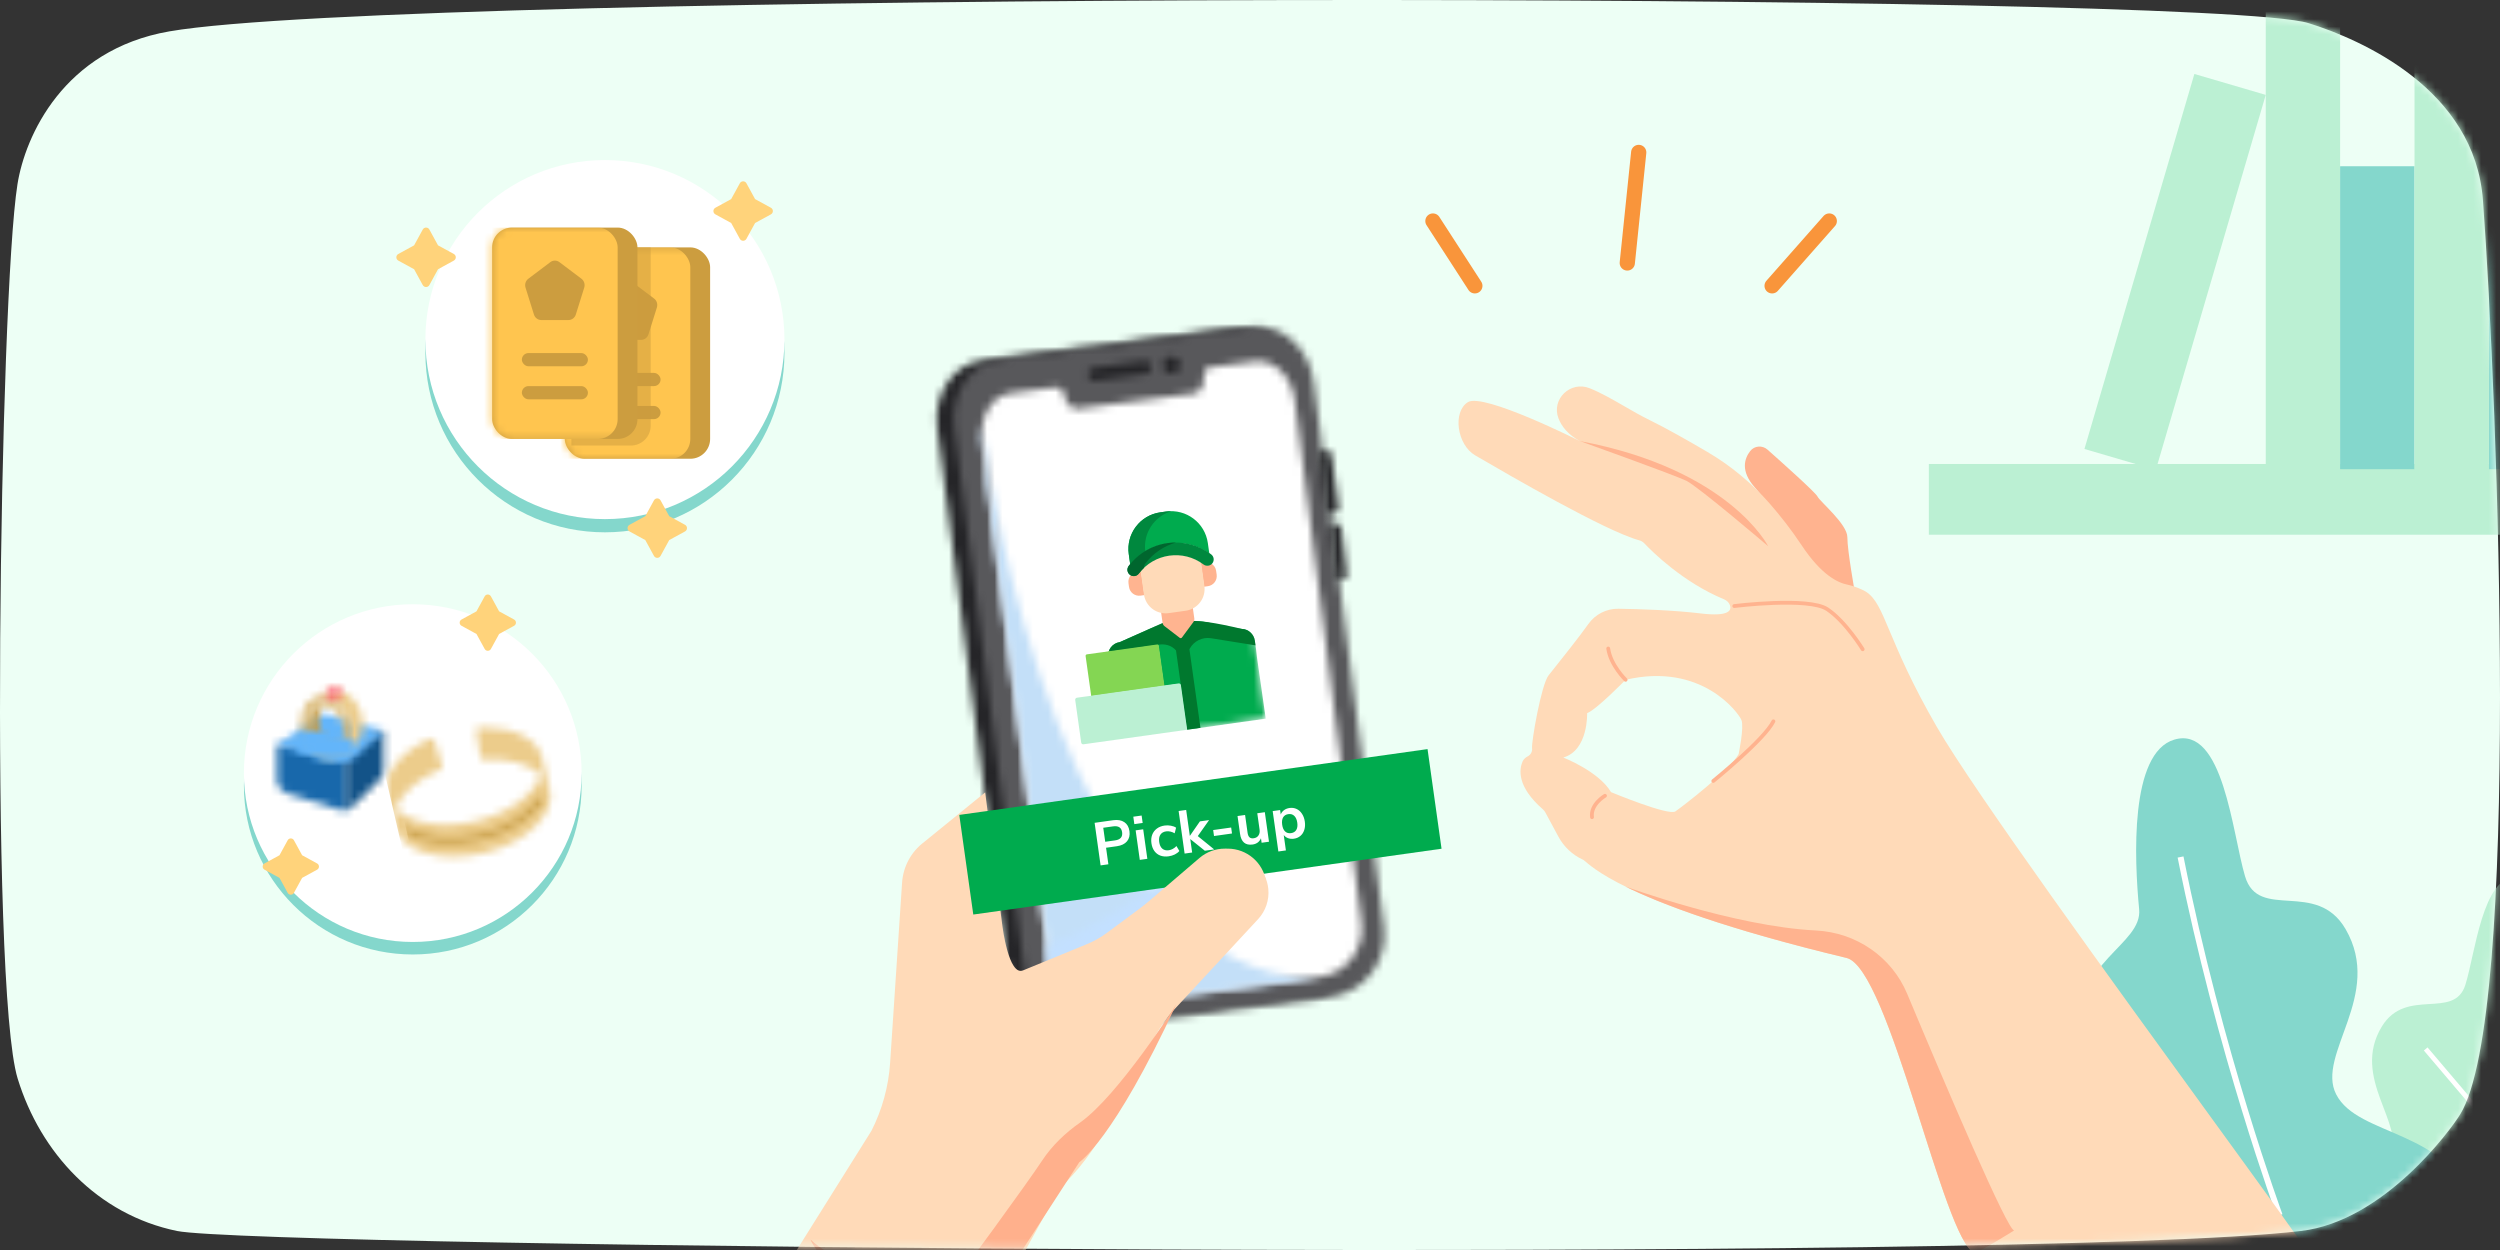 <svg width="328" height="164" viewBox="0 0 328 164" fill="none" xmlns="http://www.w3.org/2000/svg">
<rect x="0" y="0" width="328" height="164" fill="#333333" stroke="none"/>
<path d="M23.219 161.504C33.681 163.667 265.053 165.826 301.876 161.504C312.777 160.224 321.503 148.276 322.776 146.203C330.736 133.238 327.751 53.279 325.761 26.266C324.69 11.728 309.838 5.196 302.871 3.035C289.548 -1.098 53.28 -1.264 22.223 4.116C8.328 6.522 3.291 17.871 2.291 24.18C-0.042 38.885 -1.421 129.331 2.319 141.514C5.305 151.239 12.769 159.343 23.219 161.504Z" fill="#EDFFF5"/>
<mask id="mask0_5567_161962" style="mask-type:alpha" maskUnits="userSpaceOnUse" x="0" y="0" width="328" height="164">
<path d="M23.219 161.504C33.681 163.667 265.053 165.826 301.876 161.504C312.777 160.224 321.503 148.276 322.776 146.203C330.736 133.238 327.751 53.279 325.761 26.266C324.69 11.728 309.838 5.196 302.871 3.035C289.548 -1.098 53.28 -1.264 22.223 4.116C8.328 6.522 3.291 17.871 2.291 24.18C-0.042 38.885 -1.421 129.331 2.319 141.514C5.305 151.239 12.769 159.343 23.219 161.504Z" fill="white"/>
</mask>
<g mask="url(#mask0_5567_161962)">
<circle cx="54.154" cy="103.074" r="22.154" fill="#84D7CC"/>
<circle cx="54.154" cy="101.432" r="22.154" fill="white"/>
<mask id="mask1_5567_161962" style="mask-type:alpha" maskUnits="userSpaceOnUse" x="36" y="95" width="14" height="12">
<path fill-rule="evenodd" clip-rule="evenodd" d="M36.338 97.795V102.32C36.338 103.129 36.907 103.852 37.759 104.12L44.283 106.185C44.725 106.325 45.194 106.324 45.624 106.203V98.773L49.852 95.931L36.338 97.795Z" fill="white"/>
</mask>
<g mask="url(#mask1_5567_161962)">
<path fill-rule="evenodd" clip-rule="evenodd" d="M34.086 108.544H52.104V93.679H34.086V108.544Z" fill="#1868AB"/>
</g>
<mask id="mask2_5567_161962" style="mask-type:alpha" maskUnits="userSpaceOnUse" x="45" y="95" width="6" height="12">
<path fill-rule="evenodd" clip-rule="evenodd" d="M49.609 96.026L45.347 98.867V106.292C45.709 106.191 46.042 106.012 46.306 105.75L49.751 102.347C50.106 101.998 50.302 101.542 50.302 101.071V95.931L49.609 96.026Z" fill="white"/>
</mask>
<g mask="url(#mask2_5567_161962)">
<path fill-rule="evenodd" clip-rule="evenodd" d="M43.095 108.544H52.555V93.679H43.095V108.544Z" fill="#135388"/>
</g>
<mask id="mask3_5567_161962" style="mask-type:alpha" maskUnits="userSpaceOnUse" x="36" y="93" width="15" height="7">
<path fill-rule="evenodd" clip-rule="evenodd" d="M41.571 94.001L36.338 97.856L44.027 99.892C44.916 100.128 45.876 99.907 46.531 99.317L50.302 95.921L43.073 93.751C42.909 93.703 42.741 93.678 42.574 93.678C42.214 93.678 41.858 93.79 41.571 94.001Z" fill="white"/>
</mask>
<g mask="url(#mask3_5567_161962)">
<path fill-rule="evenodd" clip-rule="evenodd" d="M34.086 102.238H52.556V91.427H34.086V102.238Z" fill="#63B5FA"/>
</g>
<mask id="mask4_5567_161962" style="mask-type:alpha" maskUnits="userSpaceOnUse" x="41" y="90" width="7" height="10">
<path fill-rule="evenodd" clip-rule="evenodd" d="M42.892 90.704C42.235 91.049 41.901 91.217 41.23 91.548C41.944 91.198 42.831 91.252 43.703 91.778C45.436 92.823 46.224 95.103 45.69 97.101C45.424 98.092 44.91 98.855 44.223 99.219C44.877 98.871 45.209 98.702 45.879 98.37C46.583 98.022 47.133 97.296 47.423 96.327C47.541 95.931 47.6 95.517 47.605 95.102V95.009C47.589 93.414 46.766 91.797 45.376 90.944C44.855 90.626 44.335 90.472 43.855 90.472C43.509 90.472 43.183 90.552 42.892 90.704Z" fill="white"/>
</mask>
<g mask="url(#mask4_5567_161962)">
<path fill-rule="evenodd" clip-rule="evenodd" d="M38.977 101.47H49.858V88.219H38.977V101.47Z" fill="#ECCC8B"/>
</g>
<mask id="mask5_5567_161962" style="mask-type:alpha" maskUnits="userSpaceOnUse" x="40" y="91" width="6" height="8">
<path fill-rule="evenodd" clip-rule="evenodd" d="M41.624 92.518C41.081 92.768 40.643 93.293 40.415 94.013C39.961 95.463 40.608 97.241 41.913 98.027C42.571 98.424 43.239 98.462 43.779 98.199C44.326 97.933 44.602 97.803 45.158 97.544C44.61 97.799 43.944 97.762 43.299 97.378C42.016 96.614 41.4 94.868 41.835 93.398C42.051 92.667 42.475 92.128 43.011 91.871C42.46 92.133 42.183 92.263 41.624 92.518Z" fill="white"/>
</mask>
<g mask="url(#mask5_5567_161962)">
<path fill-rule="evenodd" clip-rule="evenodd" d="M38.019 100.619H47.411V89.618H38.019V100.619Z" fill="#C69C45"/>
</g>
<mask id="mask6_5567_161962" style="mask-type:alpha" maskUnits="userSpaceOnUse" x="39" y="91" width="7" height="9">
<path fill-rule="evenodd" clip-rule="evenodd" d="M39.674 93.579C39.087 95.522 39.949 97.881 41.735 98.978C43.521 100.078 45.157 99.097 45.691 97.101C46.224 95.106 45.435 92.818 43.703 91.773C43.206 91.474 42.711 91.335 42.244 91.335C41.082 91.335 40.093 92.194 39.674 93.579ZM41.913 98.027C40.608 97.241 39.96 95.463 40.416 94.013C40.871 92.562 42.208 91.927 43.482 92.683C44.757 93.439 45.364 95.175 44.939 96.657C44.636 97.712 43.892 98.359 43.016 98.359C42.663 98.359 42.289 98.254 41.913 98.027Z" fill="white"/>
</mask>
<g mask="url(#mask6_5567_161962)">
<path fill-rule="evenodd" clip-rule="evenodd" d="M37.239 101.689H48.109V89.082H37.239V101.689Z" fill="#D8B56D"/>
</g>
<mask id="mask7_5567_161962" style="mask-type:alpha" maskUnits="userSpaceOnUse" x="42" y="90" width="3" height="2">
<path fill-rule="evenodd" clip-rule="evenodd" d="M44 90.1C43.644 90.201 43.465 90.252 43.106 90.352C43.01 90.567 42.961 90.671 42.858 90.88C43.12 90.992 43.25 91.046 43.51 91.157C43.873 91.061 44.056 91.011 44.418 90.914C44.52 90.706 44.571 90.6 44.667 90.386C44.404 90.273 44.27 90.215 44.009 90.1H44Z" fill="white"/>
</mask>
<g mask="url(#mask7_5567_161962)">
<path fill-rule="evenodd" clip-rule="evenodd" d="M40.606 93.409H46.919V87.846H40.606V93.409Z" fill="#FF728C"/>
</g>
<mask id="mask8_5567_161962" style="mask-type:alpha" maskUnits="userSpaceOnUse" x="42" y="90" width="2" height="2">
<path fill-rule="evenodd" clip-rule="evenodd" d="M42.679 91.318C42.984 91.447 43.136 91.51 43.44 91.637C43.47 91.447 43.484 91.35 43.51 91.157C43.25 91.046 43.12 90.992 42.858 90.88C42.789 91.057 42.753 91.145 42.679 91.318Z" fill="white"/>
</mask>
<g mask="url(#mask8_5567_161962)">
<path fill-rule="evenodd" clip-rule="evenodd" d="M40.427 93.89H45.763V88.628H40.427V93.89Z" fill="#FF3E61"/>
</g>
<mask id="mask9_5567_161962" style="mask-type:alpha" maskUnits="userSpaceOnUse" x="43" y="90" width="2" height="2">
<path fill-rule="evenodd" clip-rule="evenodd" d="M43.51 91.157C43.484 91.35 43.471 91.447 43.44 91.637C43.872 91.527 44.089 91.47 44.519 91.358C44.481 91.181 44.46 91.093 44.419 90.914C44.056 91.011 43.874 91.061 43.51 91.157Z" fill="white"/>
</mask>
<g mask="url(#mask9_5567_161962)">
<path fill-rule="evenodd" clip-rule="evenodd" d="M41.188 93.89H46.772V88.661H41.188V93.89Z" fill="#FE0B37"/>
</g>
<mask id="mask10_5567_161962" style="mask-type:alpha" maskUnits="userSpaceOnUse" x="44" y="90" width="1" height="2">
<path fill-rule="evenodd" clip-rule="evenodd" d="M44.418 90.914C44.46 91.093 44.48 91.181 44.519 91.358C44.645 91.115 44.705 90.993 44.824 90.745C44.763 90.603 44.731 90.53 44.667 90.386C44.571 90.6 44.52 90.706 44.418 90.914Z" fill="white"/>
</mask>
<g mask="url(#mask10_5567_161962)">
<path fill-rule="evenodd" clip-rule="evenodd" d="M42.166 93.61H47.077V88.134H42.166V93.61Z" fill="#FF3E61"/>
</g>
<mask id="mask11_5567_161962" style="mask-type:alpha" maskUnits="userSpaceOnUse" x="39" y="95" width="9" height="5">
<path fill-rule="evenodd" clip-rule="evenodd" d="M39.041 96.174V98.586L42.351 99.568C44.116 100.091 46.021 99.478 47.149 98.023C45.417 96.311 43.107 95.93 41.396 95.93C40.027 95.93 39.041 96.174 39.041 96.174Z" fill="white"/>
</mask>
<g mask="url(#mask11_5567_161962)">
<path fill-rule="evenodd" clip-rule="evenodd" d="M36.789 102.004H49.403V93.679H36.789V102.004Z" fill="#63B5FA"/>
</g>
<mask id="mask12_5567_161962" style="mask-type:alpha" maskUnits="userSpaceOnUse" x="50" y="95" width="23" height="18">
<path fill-rule="evenodd" clip-rule="evenodd" d="M62.817 95.444C62.715 95.448 62.618 95.497 62.554 95.576C62.488 95.654 62.46 95.759 62.477 95.86L63.036 99.344C63.068 99.525 63.232 99.654 63.416 99.642C66.637 99.441 69.444 100.214 70.969 101.692C70.04 104.285 66.692 106.748 62.331 107.755C57.968 108.763 53.878 108.017 51.907 106.092C52.63 104.095 54.815 102.17 57.797 100.938C57.968 100.869 58.058 100.682 58.007 100.505L56.984 97.127C56.953 97.03 56.883 96.949 56.79 96.907C56.698 96.864 56.589 96.863 56.496 96.903C52.596 98.615 50.165 101.524 50.771 104.154L51.741 108.35C52.502 111.649 57.677 113.268 63.303 111.97C68.376 110.8 72.077 107.656 72.199 104.632V104.326C72.19 104.098 72.16 103.873 72.109 103.649L71.135 99.435C70.547 96.946 67.4 95.432 63.449 95.432C63.24 95.432 63.03 95.435 62.817 95.444Z" fill="white"/>
</mask>
<g mask="url(#mask12_5567_161962)">
<path fill-rule="evenodd" clip-rule="evenodd" d="M49.231 96.011L73.988 90.295L78.65 110.486L53.893 116.201L49.231 96.011Z" fill="#ECCC8B"/>
</g>
<mask id="mask13_5567_161962" style="mask-type:alpha" maskUnits="userSpaceOnUse" x="52" y="104" width="20" height="7">
<path fill-rule="evenodd" clip-rule="evenodd" d="M70.916 104.533C70.793 104.533 70.677 104.597 70.611 104.702C69.256 106.86 66.238 108.703 62.735 109.511C59.233 110.32 55.712 109.987 53.548 108.642C53.379 108.536 53.157 108.587 53.052 108.756C52.947 108.925 52.999 109.148 53.168 109.253C55.523 110.718 59.16 111.077 62.898 110.214C66.635 109.35 69.747 107.434 71.223 105.085C71.291 104.977 71.296 104.839 71.235 104.725C71.175 104.611 71.059 104.538 70.931 104.533C70.926 104.533 70.921 104.533 70.916 104.533Z" fill="white"/>
</mask>
<g mask="url(#mask13_5567_161962)">
<mask id="mask14_5567_161962" style="mask-type:alpha" maskUnits="userSpaceOnUse" x="50" y="96" width="9" height="11">
<path fill-rule="evenodd" clip-rule="evenodd" d="M56.496 96.903C52.597 98.613 50.165 101.524 50.772 104.155C50.813 104.332 50.868 104.506 50.937 104.674C50.972 104.762 51.011 104.851 51.052 104.934C51.113 105.062 51.183 105.187 51.261 105.306C51.339 105.425 51.423 105.543 51.511 105.656C51.634 105.811 51.766 105.957 51.908 106.094C52.63 104.095 54.816 102.17 57.797 100.938C57.968 100.869 58.059 100.683 58.008 100.505L56.984 97.127C56.953 97.029 56.883 96.949 56.79 96.907C56.742 96.885 56.691 96.874 56.64 96.874C56.591 96.874 56.542 96.884 56.496 96.903Z" fill="white"/>
</mask>
<g mask="url(#mask14_5567_161962)">
<path fill-rule="evenodd" clip-rule="evenodd" d="M49.231 96.011L61.291 93.226L64.087 105.341L52.028 108.125L49.231 96.011Z" fill="#C69C45"/>
</g>
<path fill-rule="evenodd" clip-rule="evenodd" d="M52.685 106.169L75.336 100.94L77.19 108.973L54.541 114.202L52.685 106.169Z" fill="#C69C45"/>
</g>
<path fill-rule="evenodd" clip-rule="evenodd" d="M63.589 78.243L62.514 80.208L60.551 81.282C60.227 81.46 60.227 81.925 60.551 82.103L62.514 83.177L63.589 85.141C63.766 85.466 64.233 85.466 64.409 85.141L65.484 83.177L67.449 82.103C67.773 81.925 67.773 81.46 67.449 81.282L65.484 80.208L64.409 78.243C64.233 77.919 63.766 77.919 63.589 78.243Z" fill="#FFD37B"/>
<path fill-rule="evenodd" clip-rule="evenodd" d="M37.744 110.243L36.669 112.208L34.705 113.282C34.381 113.46 34.381 113.925 34.705 114.103L36.669 115.177L37.744 117.141C37.92 117.466 38.387 117.466 38.564 117.141L39.639 115.177L41.603 114.103C41.928 113.925 41.928 113.46 41.603 113.282L39.639 112.208L38.564 110.243C38.387 109.919 37.92 109.919 37.744 110.243Z" fill="#FFD37B"/>
<path d="M253.064 60.874H368.134V70.154H253.064V60.874Z" fill="#BBF0D3"/>
<path d="M297.266 -0.371H307.024V61.559H297.266V-0.371Z" fill="#BBF0D3"/>
<path d="M307.024 61.559H316.785V21.811H307.024V61.559Z" fill="#84D7CC"/>
<path d="M326.542 61.559H336.302V10.566H326.542V61.559Z" fill="#84D7CC"/>
<path d="M316.785 6.546H326.544V61.559H316.785V6.546Z" fill="#BBF0D3"/>
<path d="M273.479 58.905L282.845 61.65L297.266 12.449L287.901 9.704L273.479 58.905Z" fill="#BBF0D3"/>
<path d="M323.456 129.211C321.991 133.865 315.688 129.479 312.514 134.653C308.342 141.453 315.747 147.584 313.543 151.687C311.152 156.137 301.282 155.195 298.273 163.462C296.747 167.654 296.687 172.301 298.569 177.175H333.026C334.125 175.485 334.974 173.668 335.474 171.736C337.98 162.047 329.435 161.218 331.195 157.828C333.468 153.448 341.036 151.684 341.53 145.401C342.112 138.01 334.608 136.277 334.982 132.607C335.509 127.434 336.028 116.467 331.147 115.107C330.818 115.015 330.504 114.971 330.207 114.971C325.692 114.971 324.767 125.04 323.456 129.211Z" fill="#BBF0D3"/>
<path d="M312.531 185.508C312.531 185.508 323.43 159.023 330.475 127.217" stroke="white" stroke-width="0.63"/>
<path d="M325.664 146.354L318.252 137.624" stroke="white" stroke-width="0.63"/>
<path d="M298.706 190.053C290.901 185.785 282.376 178.505 280.064 169.071C277.042 156.747 287.343 155.692 285.221 151.379C282.482 145.808 273.359 143.564 272.763 135.571C272.063 126.169 281.108 123.964 280.657 119.295C280.022 112.715 279.396 98.763 285.28 97.034C291.711 95.143 292.865 109.32 294.551 114.974C296.315 120.896 303.913 115.316 307.74 121.898C312.768 130.549 303.842 138.347 306.499 143.567C309.381 149.228 321.278 148.029 324.905 158.547C327.246 165.335 326.725 173.062 322.154 181.13C315.21 184.115 306.353 186.969 298.706 190.053Z" fill="#84D7CC"/>
<path d="M299.089 159.438C299.089 159.438 291.192 138.084 286.089 112.438" stroke="white" stroke-width="0.781"/>
<path d="M243.395 77.957C243.362 77.716 242.364 72.209 242.374 70.49C242.385 68.771 238.792 65.827 238.453 65.138C238.193 64.611 233.905 60.773 231.891 58.987C231.218 58.39 230.172 58.471 229.623 59.183C228.86 60.172 228.343 61.791 230.191 63.902C233.384 67.548 237.536 74.587 237.536 74.587L240.504 78.353L243.395 77.957Z" fill="#FFB38F"/>
<path fill-rule="evenodd" clip-rule="evenodd" d="M290.113 146.64C296.899 155.981 302.142 163.196 303.023 164.664C303.35 165.208 259.926 164.686 259.027 164.349C257.228 163.675 254.779 155.999 252.119 147.658C248.888 137.53 245.345 126.422 242.273 125.683C215.173 119.171 209.376 114.203 208.036 113.054C207.895 112.934 207.804 112.856 207.742 112.822C207.72 112.81 207.699 112.799 207.677 112.789C206.308 112.159 205.181 111.102 204.466 109.775L202.743 106.58C202.661 106.429 202.551 106.295 202.423 106.183C198.987 103.184 199.318 100.929 199.757 99.92C199.891 99.61 200.147 99.382 200.447 99.226C200.832 99.025 201.069 98.599 201.007 98.145C200.905 97.401 202.204 89.835 203.179 88.599C203.301 88.445 203.489 88.209 203.725 87.913C204.922 86.41 207.334 83.38 208.379 81.889C209.281 80.601 210.763 79.844 212.335 79.868C215.054 79.908 219.471 80.044 223.13 80.483C226.895 80.934 227.203 80.061 226.97 79.408C226.842 79.049 226.548 78.776 226.195 78.63C220.818 76.404 216.774 72.385 215.721 71.274C215.543 71.087 215.317 70.957 215.068 70.889C210.622 69.685 197.661 62.138 194.127 60.081C193.89 59.943 193.695 59.829 193.548 59.744C191.15 58.355 190.557 54.019 192.593 52.759C194.629 51.499 207.278 57.867 207.278 57.867C205.73 57.023 204.894 55.966 204.479 54.906C203.488 52.375 206.049 49.924 208.57 50.939C210.089 51.55 211.606 52.427 213.129 53.307C214.24 53.95 215.354 54.593 216.474 55.137C218.57 56.156 221.594 57.878 223.967 59.269C227.061 61.082 229.841 63.381 232.198 66.083C233.529 67.609 234.999 69.459 236.386 71.554C238.955 75.436 241.134 76.466 242.372 76.704C243.091 76.842 244.284 77.299 244.788 77.617C246.095 78.443 246.757 80.017 247.953 82.862C249.125 85.65 250.811 89.66 254.121 95.385C258.977 103.783 277.298 129.001 290.113 146.64ZM219.81 106.455C220.707 105.842 226.925 101.066 228.107 98.942C228.107 98.942 228.85 95.405 228.478 94.474C228.105 93.543 223.263 86.845 213.278 89.191C213.278 89.191 209.404 93.156 208.232 93.561C208.232 93.561 208.409 98.445 205.102 99.388C205.102 99.388 209.768 101.203 211.367 103.929C211.367 103.929 218.912 107.069 219.81 106.455Z" fill="#FFDAB8"/>
<path d="M227.536 79.512C227.536 79.512 237.308 78.299 239.739 79.929C242.17 81.56 244.383 85.183 244.383 85.183" stroke="#FFB38F" stroke-width="0.5" stroke-linecap="round" stroke-linejoin="round"/>
<path d="M207.277 57.867C207.277 57.867 219.662 62.309 221.24 63.074C222.817 63.84 231.984 71.665 231.984 71.665C231.984 71.665 226.922 61.561 207.277 57.867Z" fill="#FFB38F"/>
<path d="M224.785 102.463C224.785 102.463 231.522 97.002 232.672 94.636" stroke="#FFB38F" stroke-width="0.5" stroke-linecap="round" stroke-linejoin="round"/>
<path d="M213.278 89.191C213.278 89.191 211.295 87.254 210.999 85.086" stroke="#FFB38F" stroke-width="0.5" stroke-linecap="round" stroke-linejoin="round"/>
<path d="M210.573 104.406C210.573 104.406 208.641 105.528 208.872 107.215" stroke="#FFB38F" stroke-width="0.5" stroke-linecap="round" stroke-linejoin="round"/>
<path d="M250.22 130.384C248.182 125.518 243.503 122.338 238.233 122.079C227.53 121.552 213.237 116.308 213.237 116.308C217.889 118.605 226.448 121.881 242.273 125.683C247.876 127.03 255.043 162.857 259.027 164.349C259.258 164.436 261.332 163.247 264.274 161.427C263.496 161.749 255.257 142.412 250.22 130.384Z" fill="#FFB38F"/>
<mask id="mask15_5567_161962" style="mask-type:alpha" maskUnits="userSpaceOnUse" x="122" y="42" width="58" height="93">
<path fill-rule="evenodd" clip-rule="evenodd" d="M162.33 43.006L128.81 47.279C128.795 47.281 128.778 47.283 128.76 47.286C124.97 47.802 122.38 51.811 122.968 56.268L132.211 127.486C132.727 131.451 136.021 134.387 139.9 134.612L139.97 134.616C140.453 134.64 140.944 134.622 141.44 134.559L172.424 130.607C176.412 130.099 179.367 126.841 179.606 123L179.614 122.86C179.635 122.394 179.615 121.919 179.554 121.439L170.31 50.233C169.759 46.055 166.612 42.957 163.092 42.957C162.839 42.957 162.585 42.973 162.33 43.006Z" fill="white"/>
</mask>
<g mask="url(#mask15_5567_161962)">
<path d="M120.079 36.893L187.77 40.507L182.424 140.642L114.733 137.028L120.079 36.893Z" fill="#252528"/>
</g>
<mask id="mask16_5567_161962" style="mask-type:alpha" maskUnits="userSpaceOnUse" x="125" y="42" width="57" height="93">
<path fill-rule="evenodd" clip-rule="evenodd" d="M164.422 42.917L131.043 47.203C131.026 47.206 131.009 47.209 130.994 47.211C127.219 47.729 124.64 51.752 125.226 56.225L134.434 127.7C135.015 132.199 139.128 135.378 143.625 134.799L174.478 130.835C178.979 130.257 182.159 126.137 181.578 121.635L172.37 50.17C171.821 45.977 168.685 42.869 165.18 42.869C164.929 42.869 164.676 42.885 164.422 42.917Z" fill="white"/>
</mask>
<g mask="url(#mask16_5567_161962)">
<path d="M122.339 36.814L189.81 40.416L184.447 140.873L116.976 137.271L122.339 36.814Z" fill="#58585B"/>
</g>
<mask id="mask17_5567_161962" style="mask-type:alpha" maskUnits="userSpaceOnUse" x="128" y="47" width="51" height="85">
<path fill-rule="evenodd" clip-rule="evenodd" d="M164.669 47.404L159.32 48.1C158.635 48.189 158.02 48.168 157.963 49.032L157.9 49.995C157.846 50.861 157.324 51.53 156.637 51.62L141.428 53.598C140.742 53.686 140.068 53.172 139.794 52.35L139.489 51.435C139.241 50.691 138.743 50.764 138.143 50.851C138.079 50.861 138.014 50.871 137.949 50.879L132.599 51.573C132.59 51.574 132.578 51.576 132.568 51.577C130.111 51.919 128.453 54.712 128.855 57.834L137.611 126.397C138.056 129.873 141.203 132.326 144.645 131.877L173.192 128.166C176.641 127.716 179.078 124.527 178.634 121.048L169.88 52.499C169.501 49.561 167.429 47.374 165.134 47.374C164.98 47.374 164.825 47.384 164.669 47.404Z" fill="white"/>
</mask>
<g mask="url(#mask17_5567_161962)">
<path d="M125.847 41.512L186.571 44.754L181.608 137.715L120.884 134.473L125.847 41.512Z" fill="white"/>
</g>
<mask id="mask18_5567_161962" style="mask-type:alpha" maskUnits="userSpaceOnUse" x="173" y="59" width="3" height="9">
<path fill-rule="evenodd" clip-rule="evenodd" d="M174.035 59.131L173.016 59.26L174.099 67.394L175.116 67.267C175.436 67.225 175.662 66.936 175.62 66.623L174.69 59.628C174.651 59.338 174.4 59.126 174.109 59.126C174.084 59.126 174.059 59.127 174.035 59.131Z" fill="white"/>
</mask>
<g mask="url(#mask18_5567_161962)">
<path d="M169.478 55.119L179.974 55.679L179.133 71.422L168.638 70.862L169.478 55.119Z" fill="#252528"/>
</g>
<mask id="mask19_5567_161962" style="mask-type:alpha" maskUnits="userSpaceOnUse" x="174" y="68" width="3" height="9">
<path fill-rule="evenodd" clip-rule="evenodd" d="M175.392 68.7C175.39 68.7 175.389 68.7 175.387 68.7L174.473 68.813L175.324 76.123L176.238 76.01C176.527 75.975 176.732 75.717 176.698 75.434L175.967 69.149C175.938 68.888 175.713 68.696 175.453 68.696C175.433 68.696 175.413 68.697 175.392 68.7Z" fill="white"/>
</mask>
<g mask="url(#mask19_5567_161962)">
<path d="M177.964 64.203L168.964 67.001L173.16 80.501L182.161 77.704L177.964 64.203Z" fill="#252528"/>
</g>
<mask id="mask20_5567_161962" style="mask-type:alpha" maskUnits="userSpaceOnUse" x="142" y="47" width="10" height="3">
<path fill-rule="evenodd" clip-rule="evenodd" d="M150.179 47.336L143.397 48.26C143.396 48.26 143.393 48.261 143.392 48.261C142.983 48.32 142.693 48.711 142.744 49.14L142.764 49.292C142.817 49.72 143.195 50.022 143.609 49.966L150.391 49.039C150.802 48.983 151.094 48.589 151.042 48.16L151.022 48.009C150.974 47.616 150.653 47.328 150.281 47.328C150.248 47.328 150.213 47.331 150.179 47.336Z" fill="white"/>
</mask>
<g mask="url(#mask20_5567_161962)">
<path d="M139.301 42.982L155.045 43.822L154.485 54.318L138.741 53.478L139.301 42.982Z" fill="#252528"/>
</g>
<mask id="mask21_5567_161962" style="mask-type:alpha" maskUnits="userSpaceOnUse" x="152" y="46" width="3" height="4">
<path fill-rule="evenodd" clip-rule="evenodd" d="M153.554 46.77C153.552 46.769 153.549 46.769 153.548 46.77C152.935 46.855 152.504 47.417 152.584 48.031C152.664 48.649 153.229 49.084 153.845 49.002C154.463 48.922 154.897 48.358 154.816 47.741C154.744 47.173 154.26 46.76 153.702 46.76C153.653 46.76 153.604 46.763 153.554 46.77Z" fill="white"/>
</mask>
<g mask="url(#mask21_5567_161962)">
<path d="M149.088 42.753L158.833 43.273L158.314 53.019L148.567 52.498L149.088 42.753Z" fill="#252528"/>
</g>
<mask id="mask22_5567_161962" style="mask-type:alpha" maskUnits="userSpaceOnUse" x="128" y="56" width="46" height="77">
<path fill-rule="evenodd" clip-rule="evenodd" d="M128.773 58.05L137.697 126.476C138.149 129.944 141.34 132.395 144.826 131.949L173.018 128.361C139.559 128.374 129.78 63.187 128.805 56.017C128.7 56.663 128.681 57.347 128.773 58.05Z" fill="white"/>
</mask>
<g mask="url(#mask22_5567_161962)">
<path d="M125.215 52.066L180.692 55.028L176.289 137.493L120.812 134.531L125.215 52.066Z" fill="#C3DFF8"/>
</g>
<mask id="mask23_5567_161962" style="mask-type:alpha" maskUnits="userSpaceOnUse" x="137" y="111" width="26" height="17">
<path fill-rule="evenodd" clip-rule="evenodd" d="M157.998 112.056C155.355 113.419 147.263 119.09 147.263 119.09L141.069 122.534L137.6 123.825L137.19 127.777L146.027 122.97L162.956 112.491C162.956 112.491 161.738 111.545 160.061 111.545C159.426 111.545 158.724 111.681 157.998 112.056Z" fill="white"/>
</mask>
<g mask="url(#mask23_5567_161962)">
<path d="M135.763 105.858L167.055 108.606L164.456 133.708L133.164 130.96L135.763 105.858Z" fill="#C3E0FF"/>
</g>
<path d="M121.242 110.474C119.548 111.743 118.493 113.691 118.353 115.803L116.784 139.442C116.578 142.55 115.745 145.58 114.337 148.356L102.235 167.676L134.5 164.097L138.97 155.977C141.465 153.602 143.564 150.844 145.191 147.807L151.434 136.154C152.169 134.784 153.075 133.513 154.133 132.374L165.066 120.587C166.057 119.519 166.542 118.076 166.402 116.626C166.16 114.161 164.182 112.224 161.71 112.037L161.322 112.008C160.099 111.916 158.886 112.267 157.904 112.996L145.223 122.393C144.361 123.033 143.418 123.555 142.421 123.946L134.22 127.317C132.334 128.092 131.521 121.541 131.521 121.541L129.253 103.964L121.242 110.474Z" fill="#FFDAB8"/>
<path d="M136.711 152.294C134.821 155.167 125.846 167.465 125.143 168.26C123.899 169.666 111.235 167.178 106.34 162.638C106.34 162.638 108.389 167.826 116.869 170.346C125.756 172.986 130.045 170.31 130.045 170.31L141.601 152.484C141.601 152.484 146.025 149.651 154.316 131.8C154.316 131.8 146.722 143.749 141.706 147.279C139.756 148.651 138.021 150.302 136.711 152.294Z" fill="#FFB08C"/>
<rect x="125.857" y="106.916" width="62.04" height="13.2" transform="rotate(-8 125.857 106.916)" fill="#00AB4E"/>
<g clip-path="url(#clip0_5567_161962)">
<path d="M143.613 107.954L146.053 107.611C146.65 107.527 147.136 107.612 147.511 107.866C147.885 108.115 148.11 108.509 148.186 109.048C148.262 109.587 148.154 110.03 147.864 110.378C147.573 110.725 147.13 110.941 146.533 111.025L145.115 111.224L145.42 113.395L144.398 113.539L143.613 107.954ZM146.296 110.259C146.998 110.16 147.307 109.804 147.221 109.192C147.177 108.88 147.057 108.662 146.862 108.539C146.666 108.41 146.392 108.371 146.038 108.421L144.746 108.602L145.005 110.44L146.296 110.259ZM149.541 112.816L148.996 108.942L149.987 108.803L150.531 112.677L149.541 112.816ZM148.688 107.151L149.781 106.998L149.918 107.972L148.825 108.126L148.688 107.151ZM153.328 112.348C152.921 112.405 152.556 112.373 152.232 112.252C151.913 112.13 151.653 111.929 151.452 111.651C151.252 111.372 151.123 111.032 151.067 110.63C151.01 110.229 151.042 109.864 151.163 109.534C151.288 109.199 151.492 108.925 151.775 108.713C152.057 108.501 152.399 108.367 152.801 108.31C153.075 108.272 153.348 108.279 153.62 108.333C153.896 108.38 154.123 108.467 154.303 108.592L154.115 109.329C153.933 109.22 153.745 109.144 153.55 109.102C153.361 109.058 153.177 109.049 152.997 109.075C152.654 109.123 152.402 109.269 152.242 109.512C152.082 109.75 152.03 110.069 152.086 110.471C152.142 110.867 152.28 111.16 152.501 111.35C152.721 111.534 153.002 111.602 153.345 111.554C153.525 111.529 153.7 111.469 153.87 111.375C154.045 111.281 154.205 111.156 154.35 111.001L154.732 111.65C154.585 111.827 154.385 111.979 154.134 112.106C153.882 112.227 153.613 112.308 153.328 112.348ZM159.302 111.444L158.074 111.617L156.162 110.084L156.411 111.85L155.421 111.99L154.636 106.404L155.626 106.265L156.105 109.672L157.428 107.765L158.632 107.596L157.15 109.695L159.302 111.444ZM159.279 109.686L159.168 108.902L161.529 108.57L161.639 109.354L159.279 109.686ZM165.945 106.56L166.49 110.434L165.523 110.57L165.44 109.976C165.348 110.204 165.207 110.391 165.018 110.536C164.827 110.676 164.603 110.764 164.344 110.8C163.393 110.934 162.843 110.467 162.693 109.4L162.364 107.063L163.355 106.924L163.684 109.269C163.723 109.544 163.807 109.739 163.936 109.856C164.066 109.972 164.249 110.014 164.487 109.98C164.762 109.942 164.968 109.821 165.107 109.618C165.25 109.41 165.3 109.155 165.258 108.854L164.955 106.699L165.945 106.56ZM169.189 106.007C169.521 105.96 169.829 106.003 170.112 106.136C170.399 106.268 170.637 106.48 170.823 106.771C171.014 107.057 171.137 107.4 171.194 107.802C171.25 108.203 171.226 108.565 171.12 108.886C171.02 109.208 170.852 109.468 170.616 109.668C170.38 109.868 170.093 109.992 169.755 110.04C169.481 110.078 169.227 110.055 168.994 109.969C168.761 109.883 168.572 109.745 168.427 109.556L168.711 111.576L167.721 111.715L166.976 106.415L167.95 106.278L168.033 106.864C168.118 106.632 168.261 106.442 168.462 106.295C168.666 106.143 168.909 106.047 169.189 106.007ZM169.386 109.308C169.698 109.264 169.926 109.124 170.07 108.889C170.214 108.648 170.259 108.332 170.204 107.941C170.147 107.539 170.016 107.24 169.811 107.043C169.605 106.845 169.347 106.769 169.035 106.812C168.718 106.857 168.488 107 168.344 107.241C168.206 107.481 168.164 107.802 168.221 108.203C168.277 108.599 168.404 108.894 168.604 109.087C168.808 109.279 169.069 109.352 169.386 109.308Z" fill="white"/>
</g>
<mask id="mask24_5567_161962" style="mask-type:alpha" maskUnits="userSpaceOnUse" x="144" y="80" width="23" height="17">
<path fill-rule="evenodd" clip-rule="evenodd" d="M144.905 82.812L164.081 80.118L166.073 94.29L146.897 96.985L144.905 82.812Z" fill="white"/>
</mask>
<g mask="url(#mask24_5567_161962)">
<path d="M164.763 85.165L164.95 86.299L164.635 84.058C164.512 83.186 163.782 82.549 162.933 82.515L161.328 82.311C159.578 82.011 157.691 81.264 155.933 81.511L152.549 81.738L146.918 84.247C145.937 84.385 145.254 85.292 145.392 86.273L145.52 85.441L145.575 85.497L151.818 84.62C151.891 84.609 151.958 84.66 151.968 84.733L152.709 90.001L154.644 89.729C154.752 89.714 154.852 89.789 154.868 89.897L155.678 95.665L155.753 95.74L166.066 94.286L164.763 85.165Z" fill="#00AB4E"/>
</g>
<path d="M155.933 81.511L152.549 81.738L146.918 84.247C145.937 84.385 145.254 85.292 145.392 86.273L145.52 85.441L145.575 85.497L151.789 84.624L151.839 84.6C152.877 84.423 153.694 84.667 154.29 85.333L155.753 95.74L157.501 95.494L156.051 85.178L156.098 85.093C156.649 84.098 157.763 83.556 158.886 83.736L164.721 84.673L164.635 84.058C164.512 83.186 163.782 82.549 162.933 82.515C159.438 81.681 157.105 81.346 155.933 81.511Z" fill="#00782E"/>
<path d="M153.188 71.307C155.133 71.034 157.066 71.5 158.662 72.621L158.469 71.247C158.096 68.591 155.639 66.74 152.983 67.113L152.229 67.219C149.572 67.592 147.722 70.049 148.095 72.705L148.288 74.079C149.513 72.561 151.242 71.58 153.188 71.307Z" fill="#00AB4E"/>
<path d="M150.261 72.349C149.95 69.952 151.443 67.729 153.7 67.065C153.463 67.064 153.224 67.079 152.984 67.113L152.23 67.219C149.573 67.592 147.723 70.048 148.096 72.705L148.289 74.079C148.85 73.384 149.516 72.802 150.261 72.349Z" fill="#00883E"/>
<path d="M155.769 79.55L152.98 79.942C152.745 79.975 152.512 79.983 152.283 79.97L152.529 81.719C152.553 81.888 152.643 82.042 152.779 82.147L154.792 83.691C154.877 83.755 154.998 83.738 155.061 83.653L156.571 81.614C156.673 81.476 156.717 81.303 156.693 81.133L156.447 79.385C156.231 79.461 156.004 79.517 155.769 79.55Z" fill="#FFB490"/>
<path d="M150.137 77.989L149.706 74.928L149.6 74.943C149.522 75.034 149.447 75.128 149.374 75.224C149.249 75.391 149.066 75.498 148.859 75.528C148.692 75.551 148.525 75.519 148.379 75.44C148.129 75.723 148 76.11 148.057 76.513L148.126 77.007C148.229 77.74 148.907 78.251 149.64 78.148L150.151 78.076C150.146 78.047 150.141 78.018 150.137 77.989Z" fill="#FFB490"/>
<path d="M158.951 73.954C158.832 74.071 158.681 74.147 158.513 74.171C158.307 74.2 158.101 74.147 157.935 74.021C157.838 73.948 157.74 73.879 157.64 73.813L157.533 73.828L157.964 76.889C157.968 76.918 157.971 76.948 157.974 76.977L158.485 76.905C159.218 76.802 159.729 76.124 159.626 75.391L159.556 74.897C159.5 74.494 159.269 74.158 158.951 73.954Z" fill="#FFB490"/>
<path d="M153.406 72.852C151.933 73.059 150.614 73.776 149.65 74.885L150.087 77.996C150.308 79.568 151.761 80.663 153.333 80.442L155.568 80.128C157.14 79.907 158.235 78.454 158.014 76.882L157.577 73.771C156.344 72.971 154.879 72.645 153.406 72.852Z" fill="#FFDAB8"/>
<path d="M152.772 89.992L152.031 84.724C152.016 84.616 151.917 84.542 151.81 84.557L142.598 85.851C142.49 85.866 142.416 85.966 142.431 86.073L143.171 91.341L152.772 89.992Z" fill="#84D653"/>
<path d="M155.753 95.74L142.149 97.652C142.006 97.672 141.874 97.572 141.854 97.429L141.068 91.837C141.048 91.694 141.147 91.562 141.29 91.541L154.636 89.666C154.779 89.646 154.911 89.746 154.931 89.889L155.753 95.74Z" fill="#BBF0D3"/>
<path d="M158.52 74.221C158.31 74.251 158.087 74.2 157.904 74.062C155.235 72.05 151.427 72.586 149.415 75.255C149.139 75.622 148.617 75.695 148.25 75.418C147.884 75.142 147.81 74.621 148.087 74.254C150.65 70.852 155.503 70.17 158.905 72.733C159.272 73.01 159.345 73.531 159.069 73.898C158.93 74.082 158.731 74.192 158.52 74.221Z" fill="#00883E"/>
<path d="M150.261 73.948C151.305 72.563 152.729 71.628 154.28 71.181C151.93 71.177 149.606 72.237 148.087 74.254C147.81 74.621 147.884 75.142 148.251 75.418C148.617 75.695 149.139 75.621 149.415 75.255C149.624 74.978 149.852 74.725 150.095 74.494C150.085 74.305 150.138 74.111 150.261 73.948Z" fill="#00662E"/>
<path fill-rule="evenodd" clip-rule="evenodd" d="M165.049 119.637C165.964 118.502 166.347 117.029 166.106 115.592C165.693 113.15 163.585 111.356 161.106 111.341L160.716 111.34C159.49 111.333 158.304 111.768 157.375 112.564L145.381 122.823C144.837 123.288 151.393 122.226 165.049 119.637Z" fill="#FFDAB8"/>
</g>
<path d="M193.5 37.5L188 29" stroke="#F9953B" stroke-width="2" stroke-linecap="round"/>
<path d="M213.5 34.5L215 20" stroke="#F9953B" stroke-width="2" stroke-linecap="round"/>
<path d="M232.5 37.5L240 29" stroke="#F9953B" stroke-width="2" stroke-linecap="round"/>
<path d="M102.919 46.287C102.919 59.295 92.374 69.841 79.365 69.841C66.357 69.841 55.812 59.295 55.812 46.287C55.812 33.279 66.357 22.733 79.365 22.733C92.374 22.733 102.919 33.279 102.919 46.287Z" fill="#84D7CC"/>
<path d="M102.919 44.554C102.919 57.562 92.374 68.108 79.365 68.108C66.357 68.108 55.812 57.562 55.812 44.554C55.812 31.545 66.357 21 79.365 21C92.374 21 102.919 31.545 102.919 44.554Z" fill="white"/>
<rect x="74.101" y="32.457" width="19.067" height="27.733" rx="2.6" fill="#CC9D3F"/>
<mask id="mask25_5567_161962" style="mask-type:alpha" maskUnits="userSpaceOnUse" x="74" y="32" width="20" height="29">
<rect x="74.101" y="32.457" width="19.067" height="27.733" rx="2.6" fill="white"/>
</mask>
<g mask="url(#mask25_5567_161962)">
<rect x="71.501" y="32.457" width="19.067" height="27.733" rx="2.6" fill="#FFC54F"/>
<path fill-rule="evenodd" clip-rule="evenodd" d="M81.74 36.99L78.85 39.169C78.496 39.435 78.348 39.909 78.483 40.341L79.587 43.867C79.722 44.298 80.11 44.59 80.548 44.59H84.12C84.557 44.59 84.945 44.298 85.081 43.867L86.184 40.341C86.319 39.909 86.171 39.435 85.817 39.169L82.927 36.99C82.574 36.724 82.094 36.724 81.74 36.99Z" fill="#CC9D3F"/>
<rect x="78.001" y="53.257" width="8.667" height="1.733" rx="0.867" fill="#CC9D3F"/>
<rect x="78.001" y="48.923" width="8.667" height="1.733" rx="0.867" fill="#CC9D3F"/>
</g>
<path opacity="0.5" fill-rule="evenodd" clip-rule="evenodd" d="M81.901 32.461L85.368 32.457V55.857C85.368 57.293 84.204 58.457 82.768 58.457H74.968V55.568L81.901 32.461Z" fill="#CC9D3F"/>
<rect x="64.567" y="29.857" width="19.067" height="27.733" rx="2.6" fill="#CC9D3F"/>
<mask id="mask26_5567_161962" style="mask-type:alpha" maskUnits="userSpaceOnUse" x="64" y="29" width="20" height="29">
<rect x="64.567" y="29.857" width="19.067" height="27.733" rx="2.6" fill="white"/>
</mask>
<g mask="url(#mask26_5567_161962)">
<rect x="61.968" y="29.857" width="19.067" height="27.733" rx="2.6" fill="#FFC54F"/>
<path fill-rule="evenodd" clip-rule="evenodd" d="M72.207 34.39L69.317 36.569C68.963 36.835 68.814 37.309 68.95 37.741L70.053 41.266C70.189 41.698 70.577 41.99 71.014 41.99H74.586C75.024 41.99 75.412 41.698 75.547 41.266L76.651 37.741C76.786 37.309 76.638 36.835 76.284 36.569L73.394 34.39C73.04 34.123 72.56 34.123 72.207 34.39Z" fill="#CC9D3F"/>
<rect x="68.468" y="50.657" width="8.667" height="1.733" rx="0.867" fill="#CC9D3F"/>
<rect x="68.468" y="46.323" width="8.667" height="1.733" rx="0.867" fill="#CC9D3F"/>
</g>
<path fill-rule="evenodd" clip-rule="evenodd" d="M55.466 30.114L54.331 32.189L52.257 33.323C51.914 33.511 51.914 34.002 52.257 34.19L54.331 35.325L55.466 37.4C55.653 37.742 56.146 37.742 56.333 37.4L57.468 35.325L59.543 34.19C59.886 34.002 59.886 33.511 59.543 33.323L57.468 32.189L56.333 30.114C56.146 29.771 55.653 29.771 55.466 30.114Z" fill="#FFD37B"/>
<path fill-rule="evenodd" clip-rule="evenodd" d="M97.066 24.047L95.931 26.122L93.857 27.256C93.514 27.444 93.514 27.936 93.857 28.124L95.931 29.258L97.066 31.333C97.253 31.676 97.746 31.676 97.932 31.333L99.068 29.258L101.143 28.124C101.485 27.936 101.485 27.444 101.143 27.256L99.068 26.122L97.932 24.047C97.746 23.704 97.253 23.704 97.066 24.047Z" fill="#FFD37B"/>
<path fill-rule="evenodd" clip-rule="evenodd" d="M85.799 65.647L84.664 67.722L82.59 68.856C82.247 69.044 82.247 69.536 82.59 69.724L84.664 70.858L85.799 72.933C85.986 73.276 86.479 73.276 86.666 72.933L87.801 70.858L89.876 69.724C90.219 69.536 90.219 69.044 89.876 68.856L87.801 67.722L86.666 65.647C86.479 65.304 85.986 65.304 85.799 65.647Z" fill="#FFD37B"/>
<defs>
<clipPath id="clip0_5567_161962">
<rect width="30" height="12" fill="white" transform="translate(141.752 105.045) rotate(-8)"/>
</clipPath>
</defs>
</svg>
